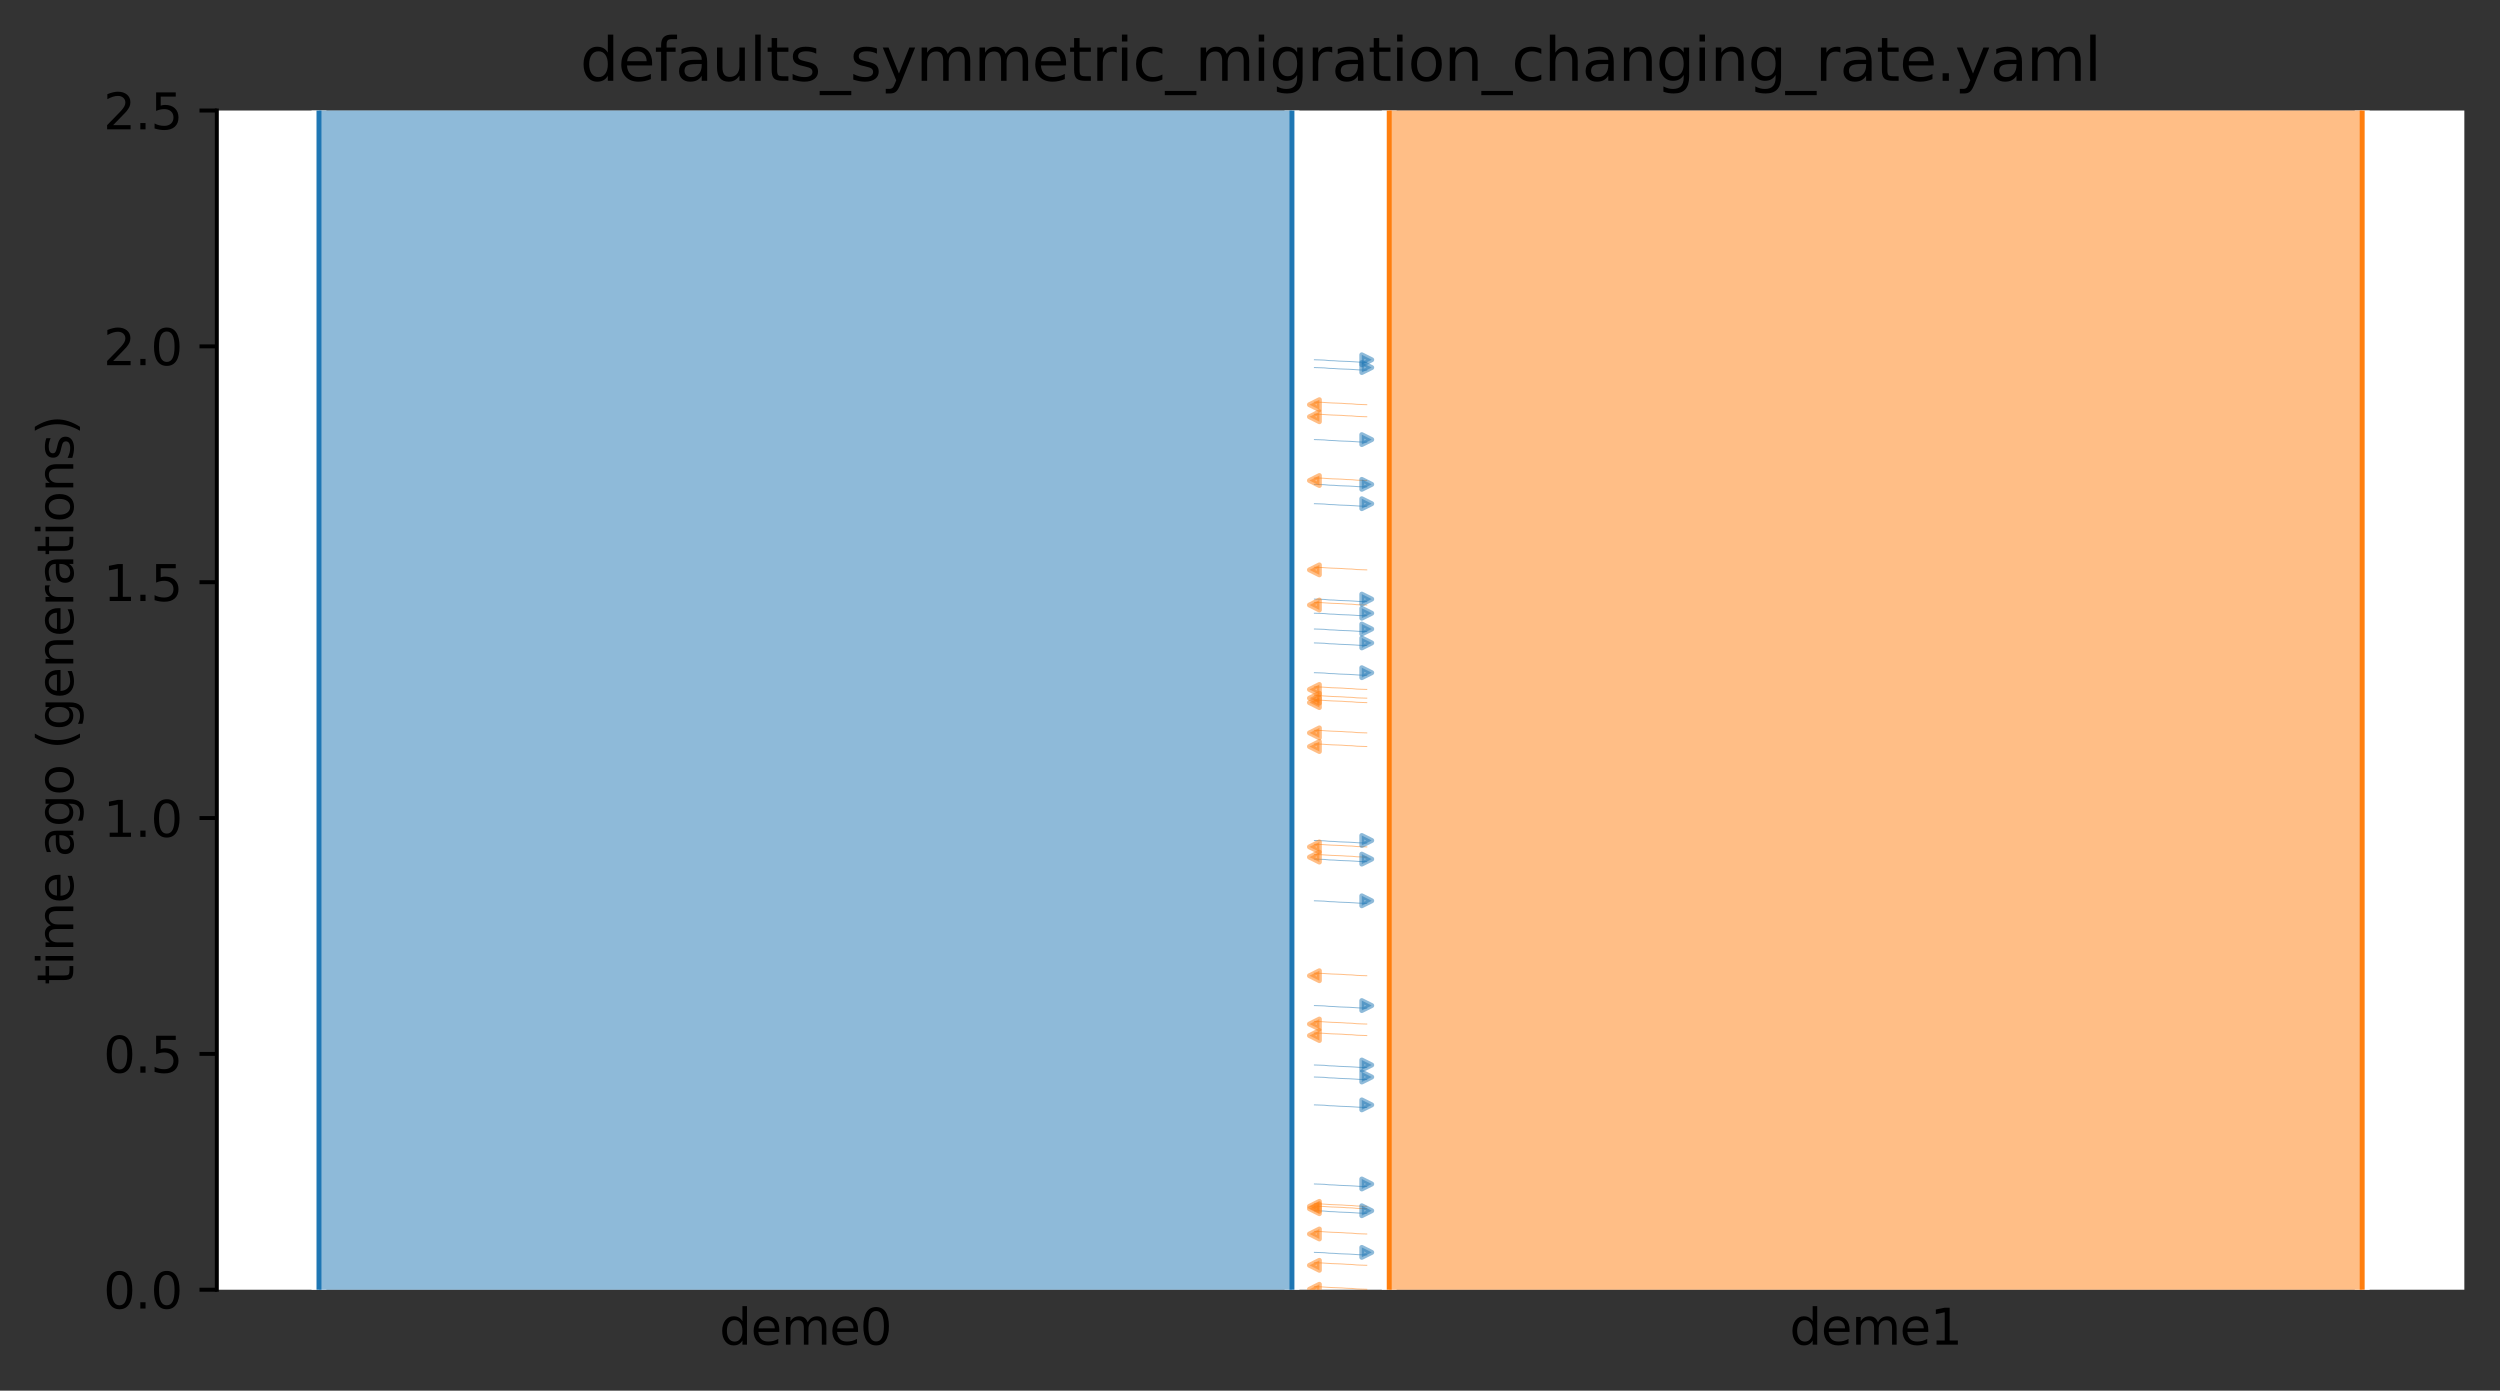 <?xml version="1.0" encoding="utf-8" standalone="no"?>
<!DOCTYPE svg PUBLIC "-//W3C//DTD SVG 1.1//EN"
  "http://www.w3.org/Graphics/SVG/1.1/DTD/svg11.dtd">
<svg xmlns:xlink="http://www.w3.org/1999/xlink" width="504.8pt" height="280.8pt" viewBox="0 0 504.8 280.8" xmlns="http://www.w3.org/2000/svg" version="1.1">
 <rect x="0" y="0" width="504.8" height="280.8" fill="#333333" stroke="none"/>
 <defs>
  <style type="text/css">*{stroke-linejoin: round; stroke-linecap: butt}</style>
 </defs>
 <g id="figure_1">
  <g id="patch_1">
   <path d="M 0 280.8 
L 504.8 280.8 
L 504.8 0 
L 0 0 
L 0 280.8 
z
" style="fill: none"/>
  </g>
  <g id="axes_1">
   <g id="patch_2">
    <path d="M 43.781 260.422 
L 497.6 260.422 
L 497.6 22.318 
L 43.781 22.318 
z
" style="fill: #ffffff"/>
   </g>
   <path d="M 275.975 81.712 
L 274.975 81.681 
L 273.975 81.644 
L 272.975 81.546 
L 271.975 81.514 
L 270.975 81.44 
L 269.975 81.401 
L 268.975 81.366 
L 267.975 81.308 
L 266.975 81.238 
L 265.406 81.186 
" clip-path="url(#pd2f7698513)" style="fill: none; stroke: #ff7f0e; stroke-opacity: 0.5; stroke-width: 0.2; stroke-linecap: square"/>
   <path d="M 275.975 141.873 
L 274.975 141.842 
L 273.975 141.805 
L 272.975 141.707 
L 271.975 141.675 
L 270.975 141.601 
L 269.975 141.563 
L 268.975 141.527 
L 267.975 141.47 
L 266.975 141.399 
L 265.406 141.347 
" clip-path="url(#pd2f7698513)" style="fill: none; stroke: #ff7f0e; stroke-opacity: 0.5; stroke-width: 0.2; stroke-linecap: square"/>
   <path d="M 275.975 147.985 
L 274.975 147.954 
L 273.975 147.917 
L 272.975 147.819 
L 271.975 147.787 
L 270.975 147.713 
L 269.975 147.675 
L 268.975 147.639 
L 267.975 147.582 
L 266.975 147.511 
L 265.406 147.459 
" clip-path="url(#pd2f7698513)" style="fill: none; stroke: #ff7f0e; stroke-opacity: 0.5; stroke-width: 0.2; stroke-linecap: square"/>
   <path d="M 275.975 139.212 
L 274.975 139.18 
L 273.975 139.144 
L 272.975 139.046 
L 271.975 139.013 
L 270.975 138.94 
L 269.975 138.901 
L 268.975 138.866 
L 267.975 138.808 
L 266.975 138.738 
L 265.406 138.686 
" clip-path="url(#pd2f7698513)" style="fill: none; stroke: #ff7f0e; stroke-opacity: 0.5; stroke-width: 0.2; stroke-linecap: square"/>
   <path d="M 275.975 140.976 
L 274.975 140.945 
L 273.975 140.908 
L 272.975 140.81 
L 271.975 140.778 
L 270.975 140.704 
L 269.975 140.665 
L 268.975 140.63 
L 267.975 140.572 
L 266.975 140.502 
L 265.406 140.45 
" clip-path="url(#pd2f7698513)" style="fill: none; stroke: #ff7f0e; stroke-opacity: 0.5; stroke-width: 0.2; stroke-linecap: square"/>
   <path d="M 275.975 150.741 
L 274.975 150.71 
L 273.975 150.673 
L 272.975 150.575 
L 271.975 150.543 
L 270.975 150.469 
L 269.975 150.43 
L 268.975 150.395 
L 267.975 150.337 
L 266.975 150.267 
L 265.406 150.215 
" clip-path="url(#pd2f7698513)" style="fill: none; stroke: #ff7f0e; stroke-opacity: 0.5; stroke-width: 0.2; stroke-linecap: square"/>
   <path d="M 275.975 122.166 
L 274.975 122.135 
L 273.975 122.098 
L 272.975 122 
L 271.975 121.967 
L 270.975 121.894 
L 269.975 121.855 
L 268.975 121.82 
L 267.975 121.762 
L 266.975 121.692 
L 265.406 121.64 
" clip-path="url(#pd2f7698513)" style="fill: none; stroke: #ff7f0e; stroke-opacity: 0.5; stroke-width: 0.2; stroke-linecap: square"/>
   <path d="M 275.975 84.149 
L 274.975 84.118 
L 273.975 84.081 
L 272.975 83.983 
L 271.975 83.951 
L 270.975 83.877 
L 269.975 83.839 
L 268.975 83.803 
L 267.975 83.746 
L 266.975 83.675 
L 265.406 83.623 
" clip-path="url(#pd2f7698513)" style="fill: none; stroke: #ff7f0e; stroke-opacity: 0.5; stroke-width: 0.2; stroke-linecap: square"/>
   <path d="M 275.975 97.027 
L 274.975 96.996 
L 273.975 96.959 
L 272.975 96.861 
L 271.975 96.829 
L 270.975 96.755 
L 269.975 96.716 
L 268.975 96.681 
L 267.975 96.623 
L 266.975 96.553 
L 265.406 96.501 
" clip-path="url(#pd2f7698513)" style="fill: none; stroke: #ff7f0e; stroke-opacity: 0.5; stroke-width: 0.2; stroke-linecap: square"/>
   <path d="M 275.975 115.069 
L 274.975 115.038 
L 273.975 115.001 
L 272.975 114.903 
L 271.975 114.871 
L 270.975 114.797 
L 269.975 114.758 
L 268.975 114.723 
L 267.975 114.665 
L 266.975 114.595 
L 265.406 114.543 
" clip-path="url(#pd2f7698513)" style="fill: none; stroke: #ff7f0e; stroke-opacity: 0.5; stroke-width: 0.2; stroke-linecap: square"/>
   <path d="M 265.406 129.82 
L 266.406 129.851 
L 267.406 129.888 
L 268.406 129.986 
L 269.406 130.018 
L 270.406 130.092 
L 271.406 130.13 
L 272.406 130.166 
L 273.406 130.223 
L 274.406 130.294 
L 275.975 130.346 
" clip-path="url(#pd2f7698513)" style="fill: none; stroke: #1f77b4; stroke-opacity: 0.5; stroke-width: 0.2; stroke-linecap: square"/>
   <path d="M 265.406 127.009 
L 266.406 127.04 
L 267.406 127.077 
L 268.406 127.175 
L 269.406 127.207 
L 270.406 127.281 
L 271.406 127.319 
L 272.406 127.355 
L 273.406 127.413 
L 274.406 127.483 
L 275.975 127.535 
" clip-path="url(#pd2f7698513)" style="fill: none; stroke: #1f77b4; stroke-opacity: 0.5; stroke-width: 0.2; stroke-linecap: square"/>
   <path d="M 265.406 120.969 
L 266.406 121 
L 267.406 121.037 
L 268.406 121.135 
L 269.406 121.167 
L 270.406 121.241 
L 271.406 121.28 
L 272.406 121.315 
L 273.406 121.373 
L 274.406 121.443 
L 275.975 121.495 
" clip-path="url(#pd2f7698513)" style="fill: none; stroke: #1f77b4; stroke-opacity: 0.5; stroke-width: 0.2; stroke-linecap: square"/>
   <path d="M 265.406 74.216 
L 266.406 74.248 
L 267.406 74.284 
L 268.406 74.382 
L 269.406 74.415 
L 270.406 74.488 
L 271.406 74.527 
L 272.406 74.562 
L 273.406 74.62 
L 274.406 74.69 
L 275.975 74.742 
" clip-path="url(#pd2f7698513)" style="fill: none; stroke: #1f77b4; stroke-opacity: 0.5; stroke-width: 0.2; stroke-linecap: square"/>
   <path d="M 265.406 88.762 
L 266.406 88.793 
L 267.406 88.83 
L 268.406 88.928 
L 269.406 88.961 
L 270.406 89.034 
L 271.406 89.073 
L 272.406 89.108 
L 273.406 89.166 
L 274.406 89.236 
L 275.975 89.288 
" clip-path="url(#pd2f7698513)" style="fill: none; stroke: #1f77b4; stroke-opacity: 0.5; stroke-width: 0.2; stroke-linecap: square"/>
   <path d="M 265.406 101.706 
L 266.406 101.738 
L 267.406 101.775 
L 268.406 101.872 
L 269.406 101.905 
L 270.406 101.979 
L 271.406 102.017 
L 272.406 102.053 
L 273.406 102.11 
L 274.406 102.181 
L 275.975 102.233 
" clip-path="url(#pd2f7698513)" style="fill: none; stroke: #1f77b4; stroke-opacity: 0.5; stroke-width: 0.2; stroke-linecap: square"/>
   <path d="M 265.406 123.821 
L 266.406 123.852 
L 267.406 123.889 
L 268.406 123.987 
L 269.406 124.019 
L 270.406 124.093 
L 271.406 124.132 
L 272.406 124.167 
L 273.406 124.225 
L 274.406 124.295 
L 275.975 124.347 
" clip-path="url(#pd2f7698513)" style="fill: none; stroke: #1f77b4; stroke-opacity: 0.5; stroke-width: 0.2; stroke-linecap: square"/>
   <path d="M 265.406 72.644 
L 266.406 72.675 
L 267.406 72.712 
L 268.406 72.81 
L 269.406 72.842 
L 270.406 72.916 
L 271.406 72.954 
L 272.406 72.99 
L 273.406 73.047 
L 274.406 73.118 
L 275.975 73.17 
" clip-path="url(#pd2f7698513)" style="fill: none; stroke: #1f77b4; stroke-opacity: 0.5; stroke-width: 0.2; stroke-linecap: square"/>
   <path d="M 265.406 97.8 
L 266.406 97.831 
L 267.406 97.868 
L 268.406 97.966 
L 269.406 97.999 
L 270.406 98.072 
L 271.406 98.111 
L 272.406 98.146 
L 273.406 98.204 
L 274.406 98.274 
L 275.975 98.326 
" clip-path="url(#pd2f7698513)" style="fill: none; stroke: #1f77b4; stroke-opacity: 0.5; stroke-width: 0.2; stroke-linecap: square"/>
   <path d="M 265.406 135.83 
L 266.406 135.862 
L 267.406 135.899 
L 268.406 135.997 
L 269.406 136.029 
L 270.406 136.103 
L 271.406 136.141 
L 272.406 136.177 
L 273.406 136.234 
L 274.406 136.305 
L 275.975 136.357 
" clip-path="url(#pd2f7698513)" style="fill: none; stroke: #1f77b4; stroke-opacity: 0.5; stroke-width: 0.2; stroke-linecap: square"/>
   <path d="M 275.975 255.492 
L 274.975 255.461 
L 273.975 255.424 
L 272.975 255.326 
L 271.975 255.293 
L 270.975 255.22 
L 269.975 255.181 
L 268.975 255.146 
L 267.975 255.088 
L 266.975 255.018 
L 265.406 254.966 
" clip-path="url(#pd2f7698513)" style="fill: none; stroke: #ff7f0e; stroke-opacity: 0.5; stroke-width: 0.2; stroke-linecap: square"/>
   <path d="M 275.975 209.099 
L 274.975 209.068 
L 273.975 209.031 
L 272.975 208.933 
L 271.975 208.901 
L 270.975 208.827 
L 269.975 208.788 
L 268.975 208.753 
L 267.975 208.695 
L 266.975 208.625 
L 265.406 208.573 
" clip-path="url(#pd2f7698513)" style="fill: none; stroke: #ff7f0e; stroke-opacity: 0.5; stroke-width: 0.2; stroke-linecap: square"/>
   <path d="M 275.975 244.064 
L 274.975 244.033 
L 273.975 243.996 
L 272.975 243.898 
L 271.975 243.866 
L 270.975 243.792 
L 269.975 243.753 
L 268.975 243.718 
L 267.975 243.66 
L 266.975 243.59 
L 265.406 243.538 
" clip-path="url(#pd2f7698513)" style="fill: none; stroke: #ff7f0e; stroke-opacity: 0.5; stroke-width: 0.2; stroke-linecap: square"/>
   <path d="M 275.975 206.776 
L 274.975 206.745 
L 273.975 206.708 
L 272.975 206.61 
L 271.975 206.578 
L 270.975 206.504 
L 269.975 206.465 
L 268.975 206.43 
L 267.975 206.372 
L 266.975 206.302 
L 265.406 206.25 
" clip-path="url(#pd2f7698513)" style="fill: none; stroke: #ff7f0e; stroke-opacity: 0.5; stroke-width: 0.2; stroke-linecap: square"/>
   <path d="M 275.975 243.586 
L 274.975 243.554 
L 273.975 243.517 
L 272.975 243.42 
L 271.975 243.387 
L 270.975 243.313 
L 269.975 243.275 
L 268.975 243.24 
L 267.975 243.182 
L 266.975 243.111 
L 265.406 243.06 
" clip-path="url(#pd2f7698513)" style="fill: none; stroke: #ff7f0e; stroke-opacity: 0.5; stroke-width: 0.2; stroke-linecap: square"/>
   <path d="M 275.975 197.019 
L 274.975 196.988 
L 273.975 196.951 
L 272.975 196.853 
L 271.975 196.82 
L 270.975 196.747 
L 269.975 196.708 
L 268.975 196.673 
L 267.975 196.615 
L 266.975 196.545 
L 265.406 196.493 
" clip-path="url(#pd2f7698513)" style="fill: none; stroke: #ff7f0e; stroke-opacity: 0.5; stroke-width: 0.2; stroke-linecap: square"/>
   <path d="M 275.975 249.168 
L 274.975 249.136 
L 273.975 249.099 
L 272.975 249.002 
L 271.975 248.969 
L 270.975 248.896 
L 269.975 248.857 
L 268.975 248.822 
L 267.975 248.764 
L 266.975 248.694 
L 265.406 248.642 
" clip-path="url(#pd2f7698513)" style="fill: none; stroke: #ff7f0e; stroke-opacity: 0.5; stroke-width: 0.2; stroke-linecap: square"/>
   <path d="M 275.975 173.068 
L 274.975 173.037 
L 273.975 173 
L 272.975 172.902 
L 271.975 172.869 
L 270.975 172.796 
L 269.975 172.757 
L 268.975 172.722 
L 267.975 172.664 
L 266.975 172.594 
L 265.406 172.542 
" clip-path="url(#pd2f7698513)" style="fill: none; stroke: #ff7f0e; stroke-opacity: 0.5; stroke-width: 0.2; stroke-linecap: square"/>
   <path d="M 275.975 171.003 
L 274.975 170.972 
L 273.975 170.935 
L 272.975 170.837 
L 271.975 170.805 
L 270.975 170.731 
L 269.975 170.692 
L 268.975 170.657 
L 267.975 170.599 
L 266.975 170.529 
L 265.406 170.477 
" clip-path="url(#pd2f7698513)" style="fill: none; stroke: #ff7f0e; stroke-opacity: 0.5; stroke-width: 0.2; stroke-linecap: square"/>
   <path d="M 275.975 260.331 
L 274.975 260.299 
L 273.975 260.262 
L 272.975 260.164 
L 271.975 260.132 
L 270.975 260.058 
L 269.975 260.02 
L 268.975 259.984 
L 267.975 259.927 
L 266.975 259.856 
L 265.406 259.804 
" clip-path="url(#pd2f7698513)" style="fill: none; stroke: #ff7f0e; stroke-opacity: 0.5; stroke-width: 0.2; stroke-linecap: square"/>
   <path d="M 265.406 252.88 
L 266.406 252.911 
L 267.406 252.948 
L 268.406 253.046 
L 269.406 253.079 
L 270.406 253.152 
L 271.406 253.191 
L 272.406 253.226 
L 273.406 253.284 
L 274.406 253.354 
L 275.975 253.406 
" clip-path="url(#pd2f7698513)" style="fill: none; stroke: #1f77b4; stroke-opacity: 0.5; stroke-width: 0.2; stroke-linecap: square"/>
   <path d="M 265.406 217.473 
L 266.406 217.504 
L 267.406 217.541 
L 268.406 217.639 
L 269.406 217.672 
L 270.406 217.745 
L 271.406 217.784 
L 272.406 217.819 
L 273.406 217.877 
L 274.406 217.947 
L 275.975 217.999 
" clip-path="url(#pd2f7698513)" style="fill: none; stroke: #1f77b4; stroke-opacity: 0.5; stroke-width: 0.2; stroke-linecap: square"/>
   <path d="M 265.406 223.099 
L 266.406 223.131 
L 267.406 223.167 
L 268.406 223.265 
L 269.406 223.298 
L 270.406 223.371 
L 271.406 223.41 
L 272.406 223.445 
L 273.406 223.503 
L 274.406 223.573 
L 275.975 223.625 
" clip-path="url(#pd2f7698513)" style="fill: none; stroke: #1f77b4; stroke-opacity: 0.5; stroke-width: 0.2; stroke-linecap: square"/>
   <path d="M 265.406 203.044 
L 266.406 203.075 
L 267.406 203.112 
L 268.406 203.21 
L 269.406 203.243 
L 270.406 203.316 
L 271.406 203.355 
L 272.406 203.39 
L 273.406 203.448 
L 274.406 203.518 
L 275.975 203.57 
" clip-path="url(#pd2f7698513)" style="fill: none; stroke: #1f77b4; stroke-opacity: 0.5; stroke-width: 0.2; stroke-linecap: square"/>
   <path d="M 265.406 244.472 
L 266.406 244.503 
L 267.406 244.54 
L 268.406 244.638 
L 269.406 244.67 
L 270.406 244.744 
L 271.406 244.783 
L 272.406 244.818 
L 273.406 244.876 
L 274.406 244.946 
L 275.975 244.998 
" clip-path="url(#pd2f7698513)" style="fill: none; stroke: #1f77b4; stroke-opacity: 0.5; stroke-width: 0.2; stroke-linecap: square"/>
   <path d="M 265.406 169.71 
L 266.406 169.741 
L 267.406 169.778 
L 268.406 169.876 
L 269.406 169.909 
L 270.406 169.982 
L 271.406 170.021 
L 272.406 170.056 
L 273.406 170.114 
L 274.406 170.184 
L 275.975 170.236 
" clip-path="url(#pd2f7698513)" style="fill: none; stroke: #1f77b4; stroke-opacity: 0.5; stroke-width: 0.2; stroke-linecap: square"/>
   <path d="M 265.406 181.89 
L 266.406 181.922 
L 267.406 181.959 
L 268.406 182.056 
L 269.406 182.089 
L 270.406 182.163 
L 271.406 182.201 
L 272.406 182.237 
L 273.406 182.294 
L 274.406 182.365 
L 275.975 182.417 
" clip-path="url(#pd2f7698513)" style="fill: none; stroke: #1f77b4; stroke-opacity: 0.5; stroke-width: 0.2; stroke-linecap: square"/>
   <path d="M 265.406 173.47 
L 266.406 173.501 
L 267.406 173.538 
L 268.406 173.636 
L 269.406 173.668 
L 270.406 173.742 
L 271.406 173.781 
L 272.406 173.816 
L 273.406 173.874 
L 274.406 173.944 
L 275.975 173.996 
" clip-path="url(#pd2f7698513)" style="fill: none; stroke: #1f77b4; stroke-opacity: 0.5; stroke-width: 0.2; stroke-linecap: square"/>
   <path d="M 265.406 239.07 
L 266.406 239.101 
L 267.406 239.138 
L 268.406 239.236 
L 269.406 239.268 
L 270.406 239.342 
L 271.406 239.381 
L 272.406 239.416 
L 273.406 239.474 
L 274.406 239.544 
L 275.975 239.596 
" clip-path="url(#pd2f7698513)" style="fill: none; stroke: #1f77b4; stroke-opacity: 0.5; stroke-width: 0.2; stroke-linecap: square"/>
   <path d="M 265.406 215.043 
L 266.406 215.075 
L 267.406 215.112 
L 268.406 215.209 
L 269.406 215.242 
L 270.406 215.316 
L 271.406 215.354 
L 272.406 215.39 
L 273.406 215.447 
L 274.406 215.518 
L 275.975 215.57 
" clip-path="url(#pd2f7698513)" style="fill: none; stroke: #1f77b4; stroke-opacity: 0.5; stroke-width: 0.2; stroke-linecap: square"/>
   <g id="patch_3">
    <path d="M 64.409 22.318 
L 64.409 260.422 
M 260.868 22.318 
L 260.868 260.422 
" clip-path="url(#pd2f7698513)" style="fill: none; stroke: #ffffff; stroke-width: 3; stroke-linejoin: miter"/>
    <path d="M 64.409 22.318 
L 64.409 260.422 
M 260.868 22.318 
L 260.868 260.422 
" clip-path="url(#pd2f7698513)" style="fill: none; stroke: #1f77b4; stroke-linejoin: miter"/>
    <g id="PolyCollection_1">
     <path d="M 260.868 22.318 
L 64.409 22.318 
L 64.409 260.422 
L 260.868 260.422 
L 260.868 260.422 
L 260.868 22.318 
z
" clip-path="url(#pd2f7698513)" style="fill: #1f77b4; fill-opacity: 0.5"/>
    </g>
    <g id="patch_4">
     <path d="M 280.514 22.318 
L 280.514 260.422 
M 476.972 22.318 
L 476.972 260.422 
" clip-path="url(#pd2f7698513)" style="fill: none; stroke: #ffffff; stroke-width: 3; stroke-linejoin: miter"/>
     <path d="M 280.514 22.318 
L 280.514 260.422 
M 476.972 22.318 
L 476.972 260.422 
" clip-path="url(#pd2f7698513)" style="fill: none; stroke: #ff7f0e; stroke-linejoin: miter"/>
     <g id="PolyCollection_2">
      <path d="M 476.972 22.318 
L 280.514 22.318 
L 280.514 260.422 
L 476.972 260.422 
L 476.972 260.422 
L 476.972 22.318 
z
" clip-path="url(#pd2f7698513)" style="fill: #ff7f0e; fill-opacity: 0.5"/>
     </g>
     <g id="matplotlib.axis_1">
      <g id="xtick_1">
       <g id="line2d_1"/>
       <g id="text_1">
        <!-- deme0 -->
        <g transform="translate(145.26 271.52)scale(0.1 -0.1)">
         <defs>
          <path id="DejaVuSans-64" d="M 2906 2969 
L 2906 4863 
L 3481 4863 
L 3481 0 
L 2906 0 
L 2906 525 
Q 2725 213 2448 61 
Q 2172 -91 1784 -91 
Q 1150 -91 751 415 
Q 353 922 353 1747 
Q 353 2572 751 3078 
Q 1150 3584 1784 3584 
Q 2172 3584 2448 3432 
Q 2725 3281 2906 2969 
z
M 947 1747 
Q 947 1113 1208 752 
Q 1469 391 1925 391 
Q 2381 391 2643 752 
Q 2906 1113 2906 1747 
Q 2906 2381 2643 2742 
Q 2381 3103 1925 3103 
Q 1469 3103 1208 2742 
Q 947 2381 947 1747 
z
" transform="scale(0.016)"/>
          <path id="DejaVuSans-65" d="M 3597 1894 
L 3597 1613 
L 953 1613 
Q 991 1019 1311 708 
Q 1631 397 2203 397 
Q 2534 397 2845 478 
Q 3156 559 3463 722 
L 3463 178 
Q 3153 47 2828 -22 
Q 2503 -91 2169 -91 
Q 1331 -91 842 396 
Q 353 884 353 1716 
Q 353 2575 817 3079 
Q 1281 3584 2069 3584 
Q 2775 3584 3186 3129 
Q 3597 2675 3597 1894 
z
M 3022 2063 
Q 3016 2534 2758 2815 
Q 2500 3097 2075 3097 
Q 1594 3097 1305 2825 
Q 1016 2553 972 2059 
L 3022 2063 
z
" transform="scale(0.016)"/>
          <path id="DejaVuSans-6d" d="M 3328 2828 
Q 3544 3216 3844 3400 
Q 4144 3584 4550 3584 
Q 5097 3584 5394 3201 
Q 5691 2819 5691 2113 
L 5691 0 
L 5113 0 
L 5113 2094 
Q 5113 2597 4934 2840 
Q 4756 3084 4391 3084 
Q 3944 3084 3684 2787 
Q 3425 2491 3425 1978 
L 3425 0 
L 2847 0 
L 2847 2094 
Q 2847 2600 2669 2842 
Q 2491 3084 2119 3084 
Q 1678 3084 1418 2786 
Q 1159 2488 1159 1978 
L 1159 0 
L 581 0 
L 581 3500 
L 1159 3500 
L 1159 2956 
Q 1356 3278 1631 3431 
Q 1906 3584 2284 3584 
Q 2666 3584 2933 3390 
Q 3200 3197 3328 2828 
z
" transform="scale(0.016)"/>
          <path id="DejaVuSans-30" d="M 2034 4250 
Q 1547 4250 1301 3770 
Q 1056 3291 1056 2328 
Q 1056 1369 1301 889 
Q 1547 409 2034 409 
Q 2525 409 2770 889 
Q 3016 1369 3016 2328 
Q 3016 3291 2770 3770 
Q 2525 4250 2034 4250 
z
M 2034 4750 
Q 2819 4750 3233 4129 
Q 3647 3509 3647 2328 
Q 3647 1150 3233 529 
Q 2819 -91 2034 -91 
Q 1250 -91 836 529 
Q 422 1150 422 2328 
Q 422 3509 836 4129 
Q 1250 4750 2034 4750 
z
" transform="scale(0.016)"/>
         </defs>
         <use xlink:href="#DejaVuSans-64"/>
         <use xlink:href="#DejaVuSans-65" x="63.477"/>
         <use xlink:href="#DejaVuSans-6d" x="125"/>
         <use xlink:href="#DejaVuSans-65" x="222.412"/>
         <use xlink:href="#DejaVuSans-30" x="283.936"/>
        </g>
       </g>
      </g>
      <g id="xtick_2">
       <g id="line2d_2"/>
       <g id="text_2">
        <!-- deme1 -->
        <g transform="translate(361.364 271.52)scale(0.1 -0.1)">
         <defs>
          <path id="DejaVuSans-31" d="M 794 531 
L 1825 531 
L 1825 4091 
L 703 3866 
L 703 4441 
L 1819 4666 
L 2450 4666 
L 2450 531 
L 3481 531 
L 3481 0 
L 794 0 
L 794 531 
z
" transform="scale(0.016)"/>
         </defs>
         <use xlink:href="#DejaVuSans-64"/>
         <use xlink:href="#DejaVuSans-65" x="63.477"/>
         <use xlink:href="#DejaVuSans-6d" x="125"/>
         <use xlink:href="#DejaVuSans-65" x="222.412"/>
         <use xlink:href="#DejaVuSans-31" x="283.936"/>
        </g>
       </g>
      </g>
     </g>
     <g id="matplotlib.axis_2">
      <g id="ytick_1">
       <g id="line2d_3">
        <defs>
         <path id="mbe4de38808" d="M 0 0 
L -3.5 0 
" style="stroke: #000000; stroke-width: 0.8"/>
        </defs>
        <g>
         <use xlink:href="#mbe4de38808" x="43.781" y="260.422" style="stroke: #000000; stroke-width: 0.8"/>
        </g>
       </g>
       <g id="text_3">
        <!-- 0.0 -->
        <g transform="translate(20.878 264.221)scale(0.1 -0.1)">
         <defs>
          <path id="DejaVuSans-2e" d="M 684 794 
L 1344 794 
L 1344 0 
L 684 0 
L 684 794 
z
" transform="scale(0.016)"/>
         </defs>
         <use xlink:href="#DejaVuSans-30"/>
         <use xlink:href="#DejaVuSans-2e" x="63.623"/>
         <use xlink:href="#DejaVuSans-30" x="95.41"/>
        </g>
       </g>
      </g>
      <g id="ytick_2">
       <g id="line2d_4">
        <g>
         <use xlink:href="#mbe4de38808" x="43.781" y="212.801" style="stroke: #000000; stroke-width: 0.8"/>
        </g>
       </g>
       <g id="text_4">
        <!-- 0.5 -->
        <g transform="translate(20.878 216.6)scale(0.1 -0.1)">
         <defs>
          <path id="DejaVuSans-35" d="M 691 4666 
L 3169 4666 
L 3169 4134 
L 1269 4134 
L 1269 2991 
Q 1406 3038 1543 3061 
Q 1681 3084 1819 3084 
Q 2600 3084 3056 2656 
Q 3513 2228 3513 1497 
Q 3513 744 3044 326 
Q 2575 -91 1722 -91 
Q 1428 -91 1123 -41 
Q 819 9 494 109 
L 494 744 
Q 775 591 1075 516 
Q 1375 441 1709 441 
Q 2250 441 2565 725 
Q 2881 1009 2881 1497 
Q 2881 1984 2565 2268 
Q 2250 2553 1709 2553 
Q 1456 2553 1204 2497 
Q 953 2441 691 2322 
L 691 4666 
z
" transform="scale(0.016)"/>
         </defs>
         <use xlink:href="#DejaVuSans-30"/>
         <use xlink:href="#DejaVuSans-2e" x="63.623"/>
         <use xlink:href="#DejaVuSans-35" x="95.41"/>
        </g>
       </g>
      </g>
      <g id="ytick_3">
       <g id="line2d_5">
        <g>
         <use xlink:href="#mbe4de38808" x="43.781" y="165.18" style="stroke: #000000; stroke-width: 0.8"/>
        </g>
       </g>
       <g id="text_5">
        <!-- 1.0 -->
        <g transform="translate(20.878 168.98)scale(0.1 -0.1)">
         <use xlink:href="#DejaVuSans-31"/>
         <use xlink:href="#DejaVuSans-2e" x="63.623"/>
         <use xlink:href="#DejaVuSans-30" x="95.41"/>
        </g>
       </g>
      </g>
      <g id="ytick_4">
       <g id="line2d_6">
        <g>
         <use xlink:href="#mbe4de38808" x="43.781" y="117.56" style="stroke: #000000; stroke-width: 0.8"/>
        </g>
       </g>
       <g id="text_6">
        <!-- 1.5 -->
        <g transform="translate(20.878 121.359)scale(0.1 -0.1)">
         <use xlink:href="#DejaVuSans-31"/>
         <use xlink:href="#DejaVuSans-2e" x="63.623"/>
         <use xlink:href="#DejaVuSans-35" x="95.41"/>
        </g>
       </g>
      </g>
      <g id="ytick_5">
       <g id="line2d_7">
        <g>
         <use xlink:href="#mbe4de38808" x="43.781" y="69.939" style="stroke: #000000; stroke-width: 0.8"/>
        </g>
       </g>
       <g id="text_7">
        <!-- 2.0 -->
        <g transform="translate(20.878 73.738)scale(0.1 -0.1)">
         <defs>
          <path id="DejaVuSans-32" d="M 1228 531 
L 3431 531 
L 3431 0 
L 469 0 
L 469 531 
Q 828 903 1448 1529 
Q 2069 2156 2228 2338 
Q 2531 2678 2651 2914 
Q 2772 3150 2772 3378 
Q 2772 3750 2511 3984 
Q 2250 4219 1831 4219 
Q 1534 4219 1204 4116 
Q 875 4013 500 3803 
L 500 4441 
Q 881 4594 1212 4672 
Q 1544 4750 1819 4750 
Q 2544 4750 2975 4387 
Q 3406 4025 3406 3419 
Q 3406 3131 3298 2873 
Q 3191 2616 2906 2266 
Q 2828 2175 2409 1742 
Q 1991 1309 1228 531 
z
" transform="scale(0.016)"/>
         </defs>
         <use xlink:href="#DejaVuSans-32"/>
         <use xlink:href="#DejaVuSans-2e" x="63.623"/>
         <use xlink:href="#DejaVuSans-30" x="95.41"/>
        </g>
       </g>
      </g>
      <g id="ytick_6">
       <g id="line2d_8">
        <g>
         <use xlink:href="#mbe4de38808" x="43.781" y="22.318" style="stroke: #000000; stroke-width: 0.8"/>
        </g>
       </g>
       <g id="text_8">
        <!-- 2.5 -->
        <g transform="translate(20.878 26.117)scale(0.1 -0.1)">
         <use xlink:href="#DejaVuSans-32"/>
         <use xlink:href="#DejaVuSans-2e" x="63.623"/>
         <use xlink:href="#DejaVuSans-35" x="95.41"/>
        </g>
       </g>
      </g>
      <g id="text_9">
       <!-- time ago (generations) -->
       <g transform="translate(14.798 198.841)rotate(-90)scale(0.1 -0.1)">
        <defs>
         <path id="DejaVuSans-74" d="M 1172 4494 
L 1172 3500 
L 2356 3500 
L 2356 3053 
L 1172 3053 
L 1172 1153 
Q 1172 725 1289 603 
Q 1406 481 1766 481 
L 2356 481 
L 2356 0 
L 1766 0 
Q 1100 0 847 248 
Q 594 497 594 1153 
L 594 3053 
L 172 3053 
L 172 3500 
L 594 3500 
L 594 4494 
L 1172 4494 
z
" transform="scale(0.016)"/>
         <path id="DejaVuSans-69" d="M 603 3500 
L 1178 3500 
L 1178 0 
L 603 0 
L 603 3500 
z
M 603 4863 
L 1178 4863 
L 1178 4134 
L 603 4134 
L 603 4863 
z
" transform="scale(0.016)"/>
         <path id="DejaVuSans-20" transform="scale(0.016)"/>
         <path id="DejaVuSans-61" d="M 2194 1759 
Q 1497 1759 1228 1600 
Q 959 1441 959 1056 
Q 959 750 1161 570 
Q 1363 391 1709 391 
Q 2188 391 2477 730 
Q 2766 1069 2766 1631 
L 2766 1759 
L 2194 1759 
z
M 3341 1997 
L 3341 0 
L 2766 0 
L 2766 531 
Q 2569 213 2275 61 
Q 1981 -91 1556 -91 
Q 1019 -91 701 211 
Q 384 513 384 1019 
Q 384 1609 779 1909 
Q 1175 2209 1959 2209 
L 2766 2209 
L 2766 2266 
Q 2766 2663 2505 2880 
Q 2244 3097 1772 3097 
Q 1472 3097 1187 3025 
Q 903 2953 641 2809 
L 641 3341 
Q 956 3463 1253 3523 
Q 1550 3584 1831 3584 
Q 2591 3584 2966 3190 
Q 3341 2797 3341 1997 
z
" transform="scale(0.016)"/>
         <path id="DejaVuSans-67" d="M 2906 1791 
Q 2906 2416 2648 2759 
Q 2391 3103 1925 3103 
Q 1463 3103 1205 2759 
Q 947 2416 947 1791 
Q 947 1169 1205 825 
Q 1463 481 1925 481 
Q 2391 481 2648 825 
Q 2906 1169 2906 1791 
z
M 3481 434 
Q 3481 -459 3084 -895 
Q 2688 -1331 1869 -1331 
Q 1566 -1331 1297 -1286 
Q 1028 -1241 775 -1147 
L 775 -588 
Q 1028 -725 1275 -790 
Q 1522 -856 1778 -856 
Q 2344 -856 2625 -561 
Q 2906 -266 2906 331 
L 2906 616 
Q 2728 306 2450 153 
Q 2172 0 1784 0 
Q 1141 0 747 490 
Q 353 981 353 1791 
Q 353 2603 747 3093 
Q 1141 3584 1784 3584 
Q 2172 3584 2450 3431 
Q 2728 3278 2906 2969 
L 2906 3500 
L 3481 3500 
L 3481 434 
z
" transform="scale(0.016)"/>
         <path id="DejaVuSans-6f" d="M 1959 3097 
Q 1497 3097 1228 2736 
Q 959 2375 959 1747 
Q 959 1119 1226 758 
Q 1494 397 1959 397 
Q 2419 397 2687 759 
Q 2956 1122 2956 1747 
Q 2956 2369 2687 2733 
Q 2419 3097 1959 3097 
z
M 1959 3584 
Q 2709 3584 3137 3096 
Q 3566 2609 3566 1747 
Q 3566 888 3137 398 
Q 2709 -91 1959 -91 
Q 1206 -91 779 398 
Q 353 888 353 1747 
Q 353 2609 779 3096 
Q 1206 3584 1959 3584 
z
" transform="scale(0.016)"/>
         <path id="DejaVuSans-28" d="M 1984 4856 
Q 1566 4138 1362 3434 
Q 1159 2731 1159 2009 
Q 1159 1288 1364 580 
Q 1569 -128 1984 -844 
L 1484 -844 
Q 1016 -109 783 600 
Q 550 1309 550 2009 
Q 550 2706 781 3412 
Q 1013 4119 1484 4856 
L 1984 4856 
z
" transform="scale(0.016)"/>
         <path id="DejaVuSans-6e" d="M 3513 2113 
L 3513 0 
L 2938 0 
L 2938 2094 
Q 2938 2591 2744 2837 
Q 2550 3084 2163 3084 
Q 1697 3084 1428 2787 
Q 1159 2491 1159 1978 
L 1159 0 
L 581 0 
L 581 3500 
L 1159 3500 
L 1159 2956 
Q 1366 3272 1645 3428 
Q 1925 3584 2291 3584 
Q 2894 3584 3203 3211 
Q 3513 2838 3513 2113 
z
" transform="scale(0.016)"/>
         <path id="DejaVuSans-72" d="M 2631 2963 
Q 2534 3019 2420 3045 
Q 2306 3072 2169 3072 
Q 1681 3072 1420 2755 
Q 1159 2438 1159 1844 
L 1159 0 
L 581 0 
L 581 3500 
L 1159 3500 
L 1159 2956 
Q 1341 3275 1631 3429 
Q 1922 3584 2338 3584 
Q 2397 3584 2469 3576 
Q 2541 3569 2628 3553 
L 2631 2963 
z
" transform="scale(0.016)"/>
         <path id="DejaVuSans-73" d="M 2834 3397 
L 2834 2853 
Q 2591 2978 2328 3040 
Q 2066 3103 1784 3103 
Q 1356 3103 1142 2972 
Q 928 2841 928 2578 
Q 928 2378 1081 2264 
Q 1234 2150 1697 2047 
L 1894 2003 
Q 2506 1872 2764 1633 
Q 3022 1394 3022 966 
Q 3022 478 2636 193 
Q 2250 -91 1575 -91 
Q 1294 -91 989 -36 
Q 684 19 347 128 
L 347 722 
Q 666 556 975 473 
Q 1284 391 1588 391 
Q 1994 391 2212 530 
Q 2431 669 2431 922 
Q 2431 1156 2273 1281 
Q 2116 1406 1581 1522 
L 1381 1569 
Q 847 1681 609 1914 
Q 372 2147 372 2553 
Q 372 3047 722 3315 
Q 1072 3584 1716 3584 
Q 2034 3584 2315 3537 
Q 2597 3491 2834 3397 
z
" transform="scale(0.016)"/>
         <path id="DejaVuSans-29" d="M 513 4856 
L 1013 4856 
Q 1481 4119 1714 3412 
Q 1947 2706 1947 2009 
Q 1947 1309 1714 600 
Q 1481 -109 1013 -844 
L 513 -844 
Q 928 -128 1133 580 
Q 1338 1288 1338 2009 
Q 1338 2731 1133 3434 
Q 928 4138 513 4856 
z
" transform="scale(0.016)"/>
        </defs>
        <use xlink:href="#DejaVuSans-74"/>
        <use xlink:href="#DejaVuSans-69" x="39.209"/>
        <use xlink:href="#DejaVuSans-6d" x="66.992"/>
        <use xlink:href="#DejaVuSans-65" x="164.404"/>
        <use xlink:href="#DejaVuSans-20" x="225.928"/>
        <use xlink:href="#DejaVuSans-61" x="257.715"/>
        <use xlink:href="#DejaVuSans-67" x="318.994"/>
        <use xlink:href="#DejaVuSans-6f" x="382.471"/>
        <use xlink:href="#DejaVuSans-20" x="443.652"/>
        <use xlink:href="#DejaVuSans-28" x="475.439"/>
        <use xlink:href="#DejaVuSans-67" x="514.453"/>
        <use xlink:href="#DejaVuSans-65" x="577.93"/>
        <use xlink:href="#DejaVuSans-6e" x="639.453"/>
        <use xlink:href="#DejaVuSans-65" x="702.832"/>
        <use xlink:href="#DejaVuSans-72" x="764.355"/>
        <use xlink:href="#DejaVuSans-61" x="805.469"/>
        <use xlink:href="#DejaVuSans-74" x="866.748"/>
        <use xlink:href="#DejaVuSans-69" x="905.957"/>
        <use xlink:href="#DejaVuSans-6f" x="933.74"/>
        <use xlink:href="#DejaVuSans-6e" x="994.922"/>
        <use xlink:href="#DejaVuSans-73" x="1058.301"/>
        <use xlink:href="#DejaVuSans-29" x="1110.4"/>
       </g>
      </g>
     </g>
     <path d="M 264.406 81.712 
L 266.406 82.712 
L 266.406 80.712 
z
" clip-path="url(#pd2f7698513)" style="fill: #ff7f0e; fill-opacity: 0.5; stroke: #ff7f0e; stroke-opacity: 0.5; stroke-linejoin: miter"/>
     <path d="M 264.406 141.873 
L 266.406 142.873 
L 266.406 140.873 
z
" clip-path="url(#pd2f7698513)" style="fill: #ff7f0e; fill-opacity: 0.5; stroke: #ff7f0e; stroke-opacity: 0.5; stroke-linejoin: miter"/>
     <path d="M 264.406 147.985 
L 266.406 148.985 
L 266.406 146.985 
z
" clip-path="url(#pd2f7698513)" style="fill: #ff7f0e; fill-opacity: 0.5; stroke: #ff7f0e; stroke-opacity: 0.5; stroke-linejoin: miter"/>
     <path d="M 264.406 139.212 
L 266.406 140.212 
L 266.406 138.212 
z
" clip-path="url(#pd2f7698513)" style="fill: #ff7f0e; fill-opacity: 0.5; stroke: #ff7f0e; stroke-opacity: 0.5; stroke-linejoin: miter"/>
     <path d="M 264.406 140.976 
L 266.406 141.976 
L 266.406 139.976 
z
" clip-path="url(#pd2f7698513)" style="fill: #ff7f0e; fill-opacity: 0.5; stroke: #ff7f0e; stroke-opacity: 0.5; stroke-linejoin: miter"/>
     <path d="M 264.406 150.741 
L 266.406 151.741 
L 266.406 149.741 
z
" clip-path="url(#pd2f7698513)" style="fill: #ff7f0e; fill-opacity: 0.5; stroke: #ff7f0e; stroke-opacity: 0.5; stroke-linejoin: miter"/>
     <path d="M 264.406 122.166 
L 266.406 123.166 
L 266.406 121.166 
z
" clip-path="url(#pd2f7698513)" style="fill: #ff7f0e; fill-opacity: 0.5; stroke: #ff7f0e; stroke-opacity: 0.5; stroke-linejoin: miter"/>
     <path d="M 264.406 84.149 
L 266.406 85.149 
L 266.406 83.149 
z
" clip-path="url(#pd2f7698513)" style="fill: #ff7f0e; fill-opacity: 0.5; stroke: #ff7f0e; stroke-opacity: 0.5; stroke-linejoin: miter"/>
     <path d="M 264.406 97.027 
L 266.406 98.027 
L 266.406 96.027 
z
" clip-path="url(#pd2f7698513)" style="fill: #ff7f0e; fill-opacity: 0.5; stroke: #ff7f0e; stroke-opacity: 0.5; stroke-linejoin: miter"/>
     <path d="M 264.406 115.069 
L 266.406 116.069 
L 266.406 114.069 
z
" clip-path="url(#pd2f7698513)" style="fill: #ff7f0e; fill-opacity: 0.5; stroke: #ff7f0e; stroke-opacity: 0.5; stroke-linejoin: miter"/>
     <path d="M 276.975 129.82 
L 274.975 128.82 
L 274.975 130.82 
z
" clip-path="url(#pd2f7698513)" style="fill: #1f77b4; fill-opacity: 0.5; stroke: #1f77b4; stroke-opacity: 0.5; stroke-linejoin: miter"/>
     <path d="M 276.975 127.009 
L 274.975 126.009 
L 274.975 128.009 
z
" clip-path="url(#pd2f7698513)" style="fill: #1f77b4; fill-opacity: 0.5; stroke: #1f77b4; stroke-opacity: 0.5; stroke-linejoin: miter"/>
     <path d="M 276.975 120.969 
L 274.975 119.969 
L 274.975 121.969 
z
" clip-path="url(#pd2f7698513)" style="fill: #1f77b4; fill-opacity: 0.5; stroke: #1f77b4; stroke-opacity: 0.5; stroke-linejoin: miter"/>
     <path d="M 276.975 74.216 
L 274.975 73.216 
L 274.975 75.216 
z
" clip-path="url(#pd2f7698513)" style="fill: #1f77b4; fill-opacity: 0.5; stroke: #1f77b4; stroke-opacity: 0.5; stroke-linejoin: miter"/>
     <path d="M 276.975 88.762 
L 274.975 87.762 
L 274.975 89.762 
z
" clip-path="url(#pd2f7698513)" style="fill: #1f77b4; fill-opacity: 0.5; stroke: #1f77b4; stroke-opacity: 0.5; stroke-linejoin: miter"/>
     <path d="M 276.975 101.706 
L 274.975 100.706 
L 274.975 102.706 
z
" clip-path="url(#pd2f7698513)" style="fill: #1f77b4; fill-opacity: 0.5; stroke: #1f77b4; stroke-opacity: 0.5; stroke-linejoin: miter"/>
     <path d="M 276.975 123.821 
L 274.975 122.821 
L 274.975 124.821 
z
" clip-path="url(#pd2f7698513)" style="fill: #1f77b4; fill-opacity: 0.5; stroke: #1f77b4; stroke-opacity: 0.5; stroke-linejoin: miter"/>
     <path d="M 276.975 72.644 
L 274.975 71.644 
L 274.975 73.644 
z
" clip-path="url(#pd2f7698513)" style="fill: #1f77b4; fill-opacity: 0.5; stroke: #1f77b4; stroke-opacity: 0.5; stroke-linejoin: miter"/>
     <path d="M 276.975 97.8 
L 274.975 96.8 
L 274.975 98.8 
z
" clip-path="url(#pd2f7698513)" style="fill: #1f77b4; fill-opacity: 0.5; stroke: #1f77b4; stroke-opacity: 0.5; stroke-linejoin: miter"/>
     <path d="M 276.975 135.83 
L 274.975 134.83 
L 274.975 136.83 
z
" clip-path="url(#pd2f7698513)" style="fill: #1f77b4; fill-opacity: 0.5; stroke: #1f77b4; stroke-opacity: 0.5; stroke-linejoin: miter"/>
     <path d="M 264.406 255.492 
L 266.406 256.492 
L 266.406 254.492 
z
" clip-path="url(#pd2f7698513)" style="fill: #ff7f0e; fill-opacity: 0.5; stroke: #ff7f0e; stroke-opacity: 0.5; stroke-linejoin: miter"/>
     <path d="M 264.406 209.099 
L 266.406 210.099 
L 266.406 208.099 
z
" clip-path="url(#pd2f7698513)" style="fill: #ff7f0e; fill-opacity: 0.5; stroke: #ff7f0e; stroke-opacity: 0.5; stroke-linejoin: miter"/>
     <path d="M 264.406 244.064 
L 266.406 245.064 
L 266.406 243.064 
z
" clip-path="url(#pd2f7698513)" style="fill: #ff7f0e; fill-opacity: 0.5; stroke: #ff7f0e; stroke-opacity: 0.5; stroke-linejoin: miter"/>
     <path d="M 264.406 206.776 
L 266.406 207.776 
L 266.406 205.776 
z
" clip-path="url(#pd2f7698513)" style="fill: #ff7f0e; fill-opacity: 0.5; stroke: #ff7f0e; stroke-opacity: 0.5; stroke-linejoin: miter"/>
     <path d="M 264.406 243.586 
L 266.406 244.586 
L 266.406 242.586 
z
" clip-path="url(#pd2f7698513)" style="fill: #ff7f0e; fill-opacity: 0.5; stroke: #ff7f0e; stroke-opacity: 0.5; stroke-linejoin: miter"/>
     <path d="M 264.406 197.019 
L 266.406 198.019 
L 266.406 196.019 
z
" clip-path="url(#pd2f7698513)" style="fill: #ff7f0e; fill-opacity: 0.5; stroke: #ff7f0e; stroke-opacity: 0.5; stroke-linejoin: miter"/>
     <path d="M 264.406 249.168 
L 266.406 250.168 
L 266.406 248.168 
z
" clip-path="url(#pd2f7698513)" style="fill: #ff7f0e; fill-opacity: 0.5; stroke: #ff7f0e; stroke-opacity: 0.5; stroke-linejoin: miter"/>
     <path d="M 264.406 173.068 
L 266.406 174.068 
L 266.406 172.068 
z
" clip-path="url(#pd2f7698513)" style="fill: #ff7f0e; fill-opacity: 0.5; stroke: #ff7f0e; stroke-opacity: 0.5; stroke-linejoin: miter"/>
     <path d="M 264.406 171.003 
L 266.406 172.003 
L 266.406 170.003 
z
" clip-path="url(#pd2f7698513)" style="fill: #ff7f0e; fill-opacity: 0.5; stroke: #ff7f0e; stroke-opacity: 0.5; stroke-linejoin: miter"/>
     <path d="M 264.406 260.331 
L 266.406 261.331 
L 266.406 259.331 
z
" clip-path="url(#pd2f7698513)" style="fill: #ff7f0e; fill-opacity: 0.5; stroke: #ff7f0e; stroke-opacity: 0.5; stroke-linejoin: miter"/>
     <path d="M 276.975 252.88 
L 274.975 251.88 
L 274.975 253.88 
z
" clip-path="url(#pd2f7698513)" style="fill: #1f77b4; fill-opacity: 0.5; stroke: #1f77b4; stroke-opacity: 0.5; stroke-linejoin: miter"/>
     <path d="M 276.975 217.473 
L 274.975 216.473 
L 274.975 218.473 
z
" clip-path="url(#pd2f7698513)" style="fill: #1f77b4; fill-opacity: 0.5; stroke: #1f77b4; stroke-opacity: 0.5; stroke-linejoin: miter"/>
     <path d="M 276.975 223.099 
L 274.975 222.099 
L 274.975 224.099 
z
" clip-path="url(#pd2f7698513)" style="fill: #1f77b4; fill-opacity: 0.5; stroke: #1f77b4; stroke-opacity: 0.5; stroke-linejoin: miter"/>
     <path d="M 276.975 203.044 
L 274.975 202.044 
L 274.975 204.044 
z
" clip-path="url(#pd2f7698513)" style="fill: #1f77b4; fill-opacity: 0.5; stroke: #1f77b4; stroke-opacity: 0.5; stroke-linejoin: miter"/>
     <path d="M 276.975 244.472 
L 274.975 243.472 
L 274.975 245.472 
z
" clip-path="url(#pd2f7698513)" style="fill: #1f77b4; fill-opacity: 0.5; stroke: #1f77b4; stroke-opacity: 0.5; stroke-linejoin: miter"/>
     <path d="M 276.975 169.71 
L 274.975 168.71 
L 274.975 170.71 
z
" clip-path="url(#pd2f7698513)" style="fill: #1f77b4; fill-opacity: 0.5; stroke: #1f77b4; stroke-opacity: 0.5; stroke-linejoin: miter"/>
     <path d="M 276.975 181.89 
L 274.975 180.89 
L 274.975 182.89 
z
" clip-path="url(#pd2f7698513)" style="fill: #1f77b4; fill-opacity: 0.5; stroke: #1f77b4; stroke-opacity: 0.5; stroke-linejoin: miter"/>
     <path d="M 276.975 173.47 
L 274.975 172.47 
L 274.975 174.47 
z
" clip-path="url(#pd2f7698513)" style="fill: #1f77b4; fill-opacity: 0.5; stroke: #1f77b4; stroke-opacity: 0.5; stroke-linejoin: miter"/>
     <path d="M 276.975 239.07 
L 274.975 238.07 
L 274.975 240.07 
z
" clip-path="url(#pd2f7698513)" style="fill: #1f77b4; fill-opacity: 0.5; stroke: #1f77b4; stroke-opacity: 0.5; stroke-linejoin: miter"/>
     <path d="M 276.975 215.043 
L 274.975 214.043 
L 274.975 216.043 
z
" clip-path="url(#pd2f7698513)" style="fill: #1f77b4; fill-opacity: 0.5; stroke: #1f77b4; stroke-opacity: 0.5; stroke-linejoin: miter"/>
     <g id="patch_5">
      <path d="M 43.781 260.422 
L 43.781 22.318 
" style="fill: none; stroke: #000000; stroke-width: 0.8; stroke-linejoin: miter; stroke-linecap: square"/>
     </g>
     <g id="text_10">
      <!-- defaults_symmetric_migration_changing_rate.yaml -->
      <g transform="translate(117.153 16.318)scale(0.12 -0.12)">
       <defs>
        <path id="DejaVuSans-66" d="M 2375 4863 
L 2375 4384 
L 1825 4384 
Q 1516 4384 1395 4259 
Q 1275 4134 1275 3809 
L 1275 3500 
L 2222 3500 
L 2222 3053 
L 1275 3053 
L 1275 0 
L 697 0 
L 697 3053 
L 147 3053 
L 147 3500 
L 697 3500 
L 697 3744 
Q 697 4328 969 4595 
Q 1241 4863 1831 4863 
L 2375 4863 
z
" transform="scale(0.016)"/>
        <path id="DejaVuSans-75" d="M 544 1381 
L 544 3500 
L 1119 3500 
L 1119 1403 
Q 1119 906 1312 657 
Q 1506 409 1894 409 
Q 2359 409 2629 706 
Q 2900 1003 2900 1516 
L 2900 3500 
L 3475 3500 
L 3475 0 
L 2900 0 
L 2900 538 
Q 2691 219 2414 64 
Q 2138 -91 1772 -91 
Q 1169 -91 856 284 
Q 544 659 544 1381 
z
M 1991 3584 
L 1991 3584 
z
" transform="scale(0.016)"/>
        <path id="DejaVuSans-6c" d="M 603 4863 
L 1178 4863 
L 1178 0 
L 603 0 
L 603 4863 
z
" transform="scale(0.016)"/>
        <path id="DejaVuSans-5f" d="M 3263 -1063 
L 3263 -1509 
L -63 -1509 
L -63 -1063 
L 3263 -1063 
z
" transform="scale(0.016)"/>
        <path id="DejaVuSans-79" d="M 2059 -325 
Q 1816 -950 1584 -1140 
Q 1353 -1331 966 -1331 
L 506 -1331 
L 506 -850 
L 844 -850 
Q 1081 -850 1212 -737 
Q 1344 -625 1503 -206 
L 1606 56 
L 191 3500 
L 800 3500 
L 1894 763 
L 2988 3500 
L 3597 3500 
L 2059 -325 
z
" transform="scale(0.016)"/>
        <path id="DejaVuSans-63" d="M 3122 3366 
L 3122 2828 
Q 2878 2963 2633 3030 
Q 2388 3097 2138 3097 
Q 1578 3097 1268 2742 
Q 959 2388 959 1747 
Q 959 1106 1268 751 
Q 1578 397 2138 397 
Q 2388 397 2633 464 
Q 2878 531 3122 666 
L 3122 134 
Q 2881 22 2623 -34 
Q 2366 -91 2075 -91 
Q 1284 -91 818 406 
Q 353 903 353 1747 
Q 353 2603 823 3093 
Q 1294 3584 2113 3584 
Q 2378 3584 2631 3529 
Q 2884 3475 3122 3366 
z
" transform="scale(0.016)"/>
        <path id="DejaVuSans-68" d="M 3513 2113 
L 3513 0 
L 2938 0 
L 2938 2094 
Q 2938 2591 2744 2837 
Q 2550 3084 2163 3084 
Q 1697 3084 1428 2787 
Q 1159 2491 1159 1978 
L 1159 0 
L 581 0 
L 581 4863 
L 1159 4863 
L 1159 2956 
Q 1366 3272 1645 3428 
Q 1925 3584 2291 3584 
Q 2894 3584 3203 3211 
Q 3513 2838 3513 2113 
z
" transform="scale(0.016)"/>
       </defs>
       <use xlink:href="#DejaVuSans-64"/>
       <use xlink:href="#DejaVuSans-65" x="63.477"/>
       <use xlink:href="#DejaVuSans-66" x="125"/>
       <use xlink:href="#DejaVuSans-61" x="160.205"/>
       <use xlink:href="#DejaVuSans-75" x="221.484"/>
       <use xlink:href="#DejaVuSans-6c" x="284.863"/>
       <use xlink:href="#DejaVuSans-74" x="312.646"/>
       <use xlink:href="#DejaVuSans-73" x="351.855"/>
       <use xlink:href="#DejaVuSans-5f" x="403.955"/>
       <use xlink:href="#DejaVuSans-73" x="453.955"/>
       <use xlink:href="#DejaVuSans-79" x="506.055"/>
       <use xlink:href="#DejaVuSans-6d" x="565.234"/>
       <use xlink:href="#DejaVuSans-6d" x="662.646"/>
       <use xlink:href="#DejaVuSans-65" x="760.059"/>
       <use xlink:href="#DejaVuSans-74" x="821.582"/>
       <use xlink:href="#DejaVuSans-72" x="860.791"/>
       <use xlink:href="#DejaVuSans-69" x="901.904"/>
       <use xlink:href="#DejaVuSans-63" x="929.688"/>
       <use xlink:href="#DejaVuSans-5f" x="984.668"/>
       <use xlink:href="#DejaVuSans-6d" x="1034.668"/>
       <use xlink:href="#DejaVuSans-69" x="1132.08"/>
       <use xlink:href="#DejaVuSans-67" x="1159.863"/>
       <use xlink:href="#DejaVuSans-72" x="1223.34"/>
       <use xlink:href="#DejaVuSans-61" x="1264.453"/>
       <use xlink:href="#DejaVuSans-74" x="1325.732"/>
       <use xlink:href="#DejaVuSans-69" x="1364.941"/>
       <use xlink:href="#DejaVuSans-6f" x="1392.725"/>
       <use xlink:href="#DejaVuSans-6e" x="1453.906"/>
       <use xlink:href="#DejaVuSans-5f" x="1517.285"/>
       <use xlink:href="#DejaVuSans-63" x="1567.285"/>
       <use xlink:href="#DejaVuSans-68" x="1622.266"/>
       <use xlink:href="#DejaVuSans-61" x="1685.645"/>
       <use xlink:href="#DejaVuSans-6e" x="1746.924"/>
       <use xlink:href="#DejaVuSans-67" x="1810.303"/>
       <use xlink:href="#DejaVuSans-69" x="1873.779"/>
       <use xlink:href="#DejaVuSans-6e" x="1901.562"/>
       <use xlink:href="#DejaVuSans-67" x="1964.941"/>
       <use xlink:href="#DejaVuSans-5f" x="2028.418"/>
       <use xlink:href="#DejaVuSans-72" x="2078.418"/>
       <use xlink:href="#DejaVuSans-61" x="2119.531"/>
       <use xlink:href="#DejaVuSans-74" x="2180.811"/>
       <use xlink:href="#DejaVuSans-65" x="2220.02"/>
       <use xlink:href="#DejaVuSans-2e" x="2281.543"/>
       <use xlink:href="#DejaVuSans-79" x="2313.33"/>
       <use xlink:href="#DejaVuSans-61" x="2372.51"/>
       <use xlink:href="#DejaVuSans-6d" x="2433.789"/>
       <use xlink:href="#DejaVuSans-6c" x="2531.201"/>
      </g>
     </g>
    </g>
   </g>
   <defs>
    <clipPath id="pd2f7698513">
     <rect x="43.781" y="22.318" width="453.819" height="238.104"/>
    </clipPath>
   </defs>
  </g>
 </g>
</svg>
